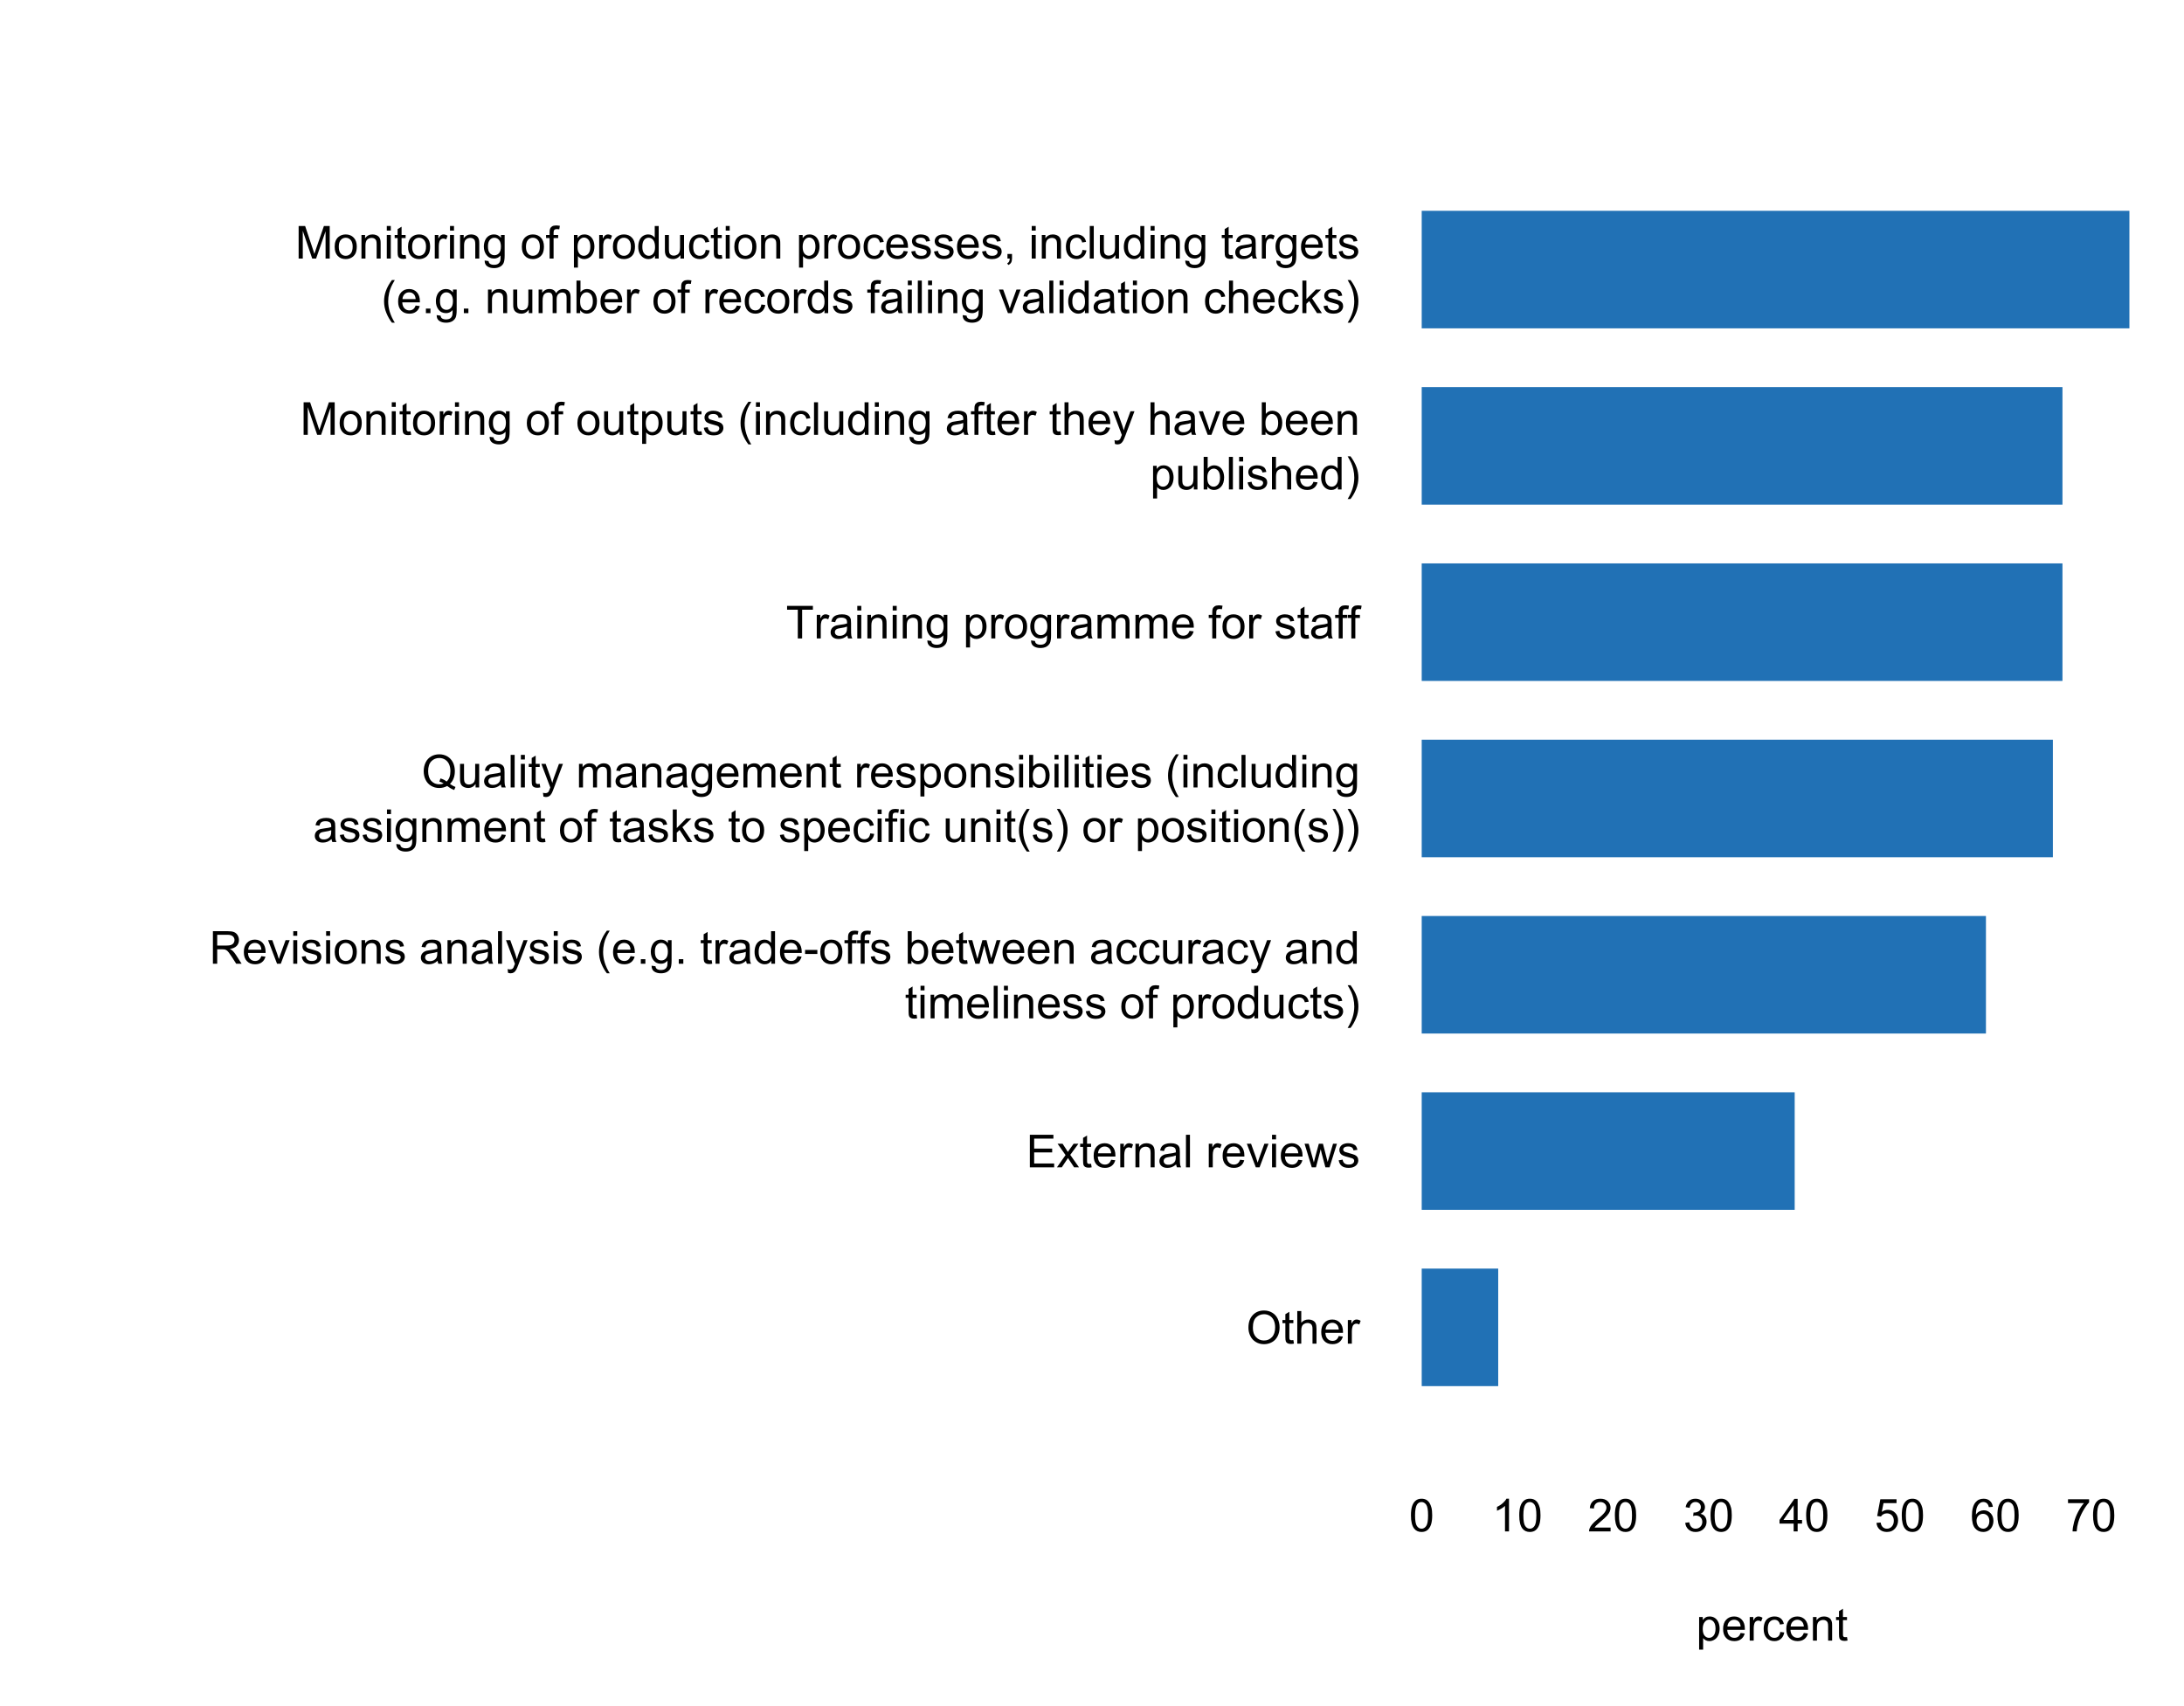 <?xml version="1.0" encoding="UTF-8"?>
<svg xmlns="http://www.w3.org/2000/svg" xmlns:xlink="http://www.w3.org/1999/xlink" width="576pt" height="450pt" viewBox="0 0 576 450" version="1.1">
<defs>
<g>
<symbol overflow="visible" id="glyph0-0">
<path style="stroke:none;" d="M 1.5 0 L 1.5 -7.5 L 7.5 -7.5 L 7.5 0 Z M 1.688 -0.188 L 7.312 -0.188 L 7.312 -7.312 L 1.688 -7.312 Z M 1.688 -0.188 "/>
</symbol>
<symbol overflow="visible" id="glyph0-1">
<path style="stroke:none;" d="M 0.578 -4.184 C 0.574 -5.605 0.957 -6.719 1.727 -7.531 C 2.488 -8.336 3.477 -8.742 4.695 -8.742 C 5.484 -8.742 6.199 -8.551 6.836 -8.172 C 7.473 -7.793 7.957 -7.266 8.293 -6.586 C 8.625 -5.906 8.793 -5.137 8.797 -4.281 C 8.793 -3.41 8.617 -2.633 8.27 -1.945 C 7.914 -1.258 7.418 -0.734 6.773 -0.383 C 6.125 -0.027 5.43 0.145 4.688 0.148 C 3.879 0.145 3.156 -0.047 2.52 -0.438 C 1.879 -0.824 1.395 -1.359 1.07 -2.039 C 0.738 -2.715 0.574 -3.43 0.578 -4.184 Z M 1.75 -4.164 C 1.746 -3.129 2.023 -2.312 2.586 -1.719 C 3.141 -1.121 3.84 -0.824 4.68 -0.828 C 5.535 -0.824 6.238 -1.125 6.793 -1.73 C 7.344 -2.328 7.621 -3.184 7.625 -4.289 C 7.621 -4.984 7.504 -5.594 7.27 -6.117 C 7.031 -6.641 6.684 -7.043 6.23 -7.332 C 5.77 -7.617 5.262 -7.762 4.699 -7.766 C 3.895 -7.762 3.199 -7.484 2.621 -6.934 C 2.035 -6.379 1.746 -5.457 1.75 -4.164 Z M 1.75 -4.164 "/>
</symbol>
<symbol overflow="visible" id="glyph0-2">
<path style="stroke:none;" d="M 3.094 -0.945 L 3.246 -0.012 C 2.949 0.051 2.684 0.082 2.449 0.082 C 2.066 0.082 1.77 0.023 1.559 -0.098 C 1.348 -0.219 1.199 -0.379 1.113 -0.578 C 1.027 -0.773 0.984 -1.188 0.984 -1.82 L 0.984 -5.402 L 0.211 -5.402 L 0.211 -6.223 L 0.984 -6.223 L 0.984 -7.766 L 2.031 -8.398 L 2.031 -6.223 L 3.094 -6.223 L 3.094 -5.402 L 2.031 -5.402 L 2.031 -1.766 C 2.027 -1.461 2.047 -1.27 2.086 -1.184 C 2.125 -1.098 2.184 -1.027 2.27 -0.977 C 2.352 -0.926 2.473 -0.902 2.633 -0.902 C 2.742 -0.902 2.898 -0.914 3.094 -0.945 Z M 3.094 -0.945 "/>
</symbol>
<symbol overflow="visible" id="glyph0-3">
<path style="stroke:none;" d="M 0.789 0 L 0.789 -8.59 L 1.844 -8.59 L 1.844 -5.508 C 2.336 -6.078 2.957 -6.363 3.711 -6.363 C 4.164 -6.363 4.566 -6.27 4.91 -6.09 C 5.25 -5.906 5.492 -5.656 5.641 -5.34 C 5.785 -5.016 5.859 -4.551 5.859 -3.945 L 5.859 0 L 4.805 0 L 4.805 -3.945 C 4.805 -4.469 4.688 -4.852 4.461 -5.094 C 4.227 -5.328 3.906 -5.449 3.492 -5.453 C 3.18 -5.449 2.883 -5.367 2.609 -5.211 C 2.328 -5.047 2.133 -4.828 2.02 -4.551 C 1.898 -4.273 1.84 -3.891 1.844 -3.406 L 1.844 0 Z M 0.789 0 "/>
</symbol>
<symbol overflow="visible" id="glyph0-4">
<path style="stroke:none;" d="M 5.051 -2.004 L 6.141 -1.867 C 5.969 -1.23 5.648 -0.738 5.184 -0.387 C 4.719 -0.035 4.125 0.141 3.406 0.141 C 2.492 0.141 1.77 -0.137 1.238 -0.699 C 0.699 -1.254 0.434 -2.043 0.438 -3.059 C 0.434 -4.105 0.703 -4.918 1.246 -5.496 C 1.781 -6.074 2.48 -6.363 3.344 -6.363 C 4.176 -6.363 4.855 -6.078 5.383 -5.512 C 5.91 -4.945 6.176 -4.148 6.176 -3.125 C 6.176 -3.059 6.172 -2.965 6.172 -2.844 L 1.531 -2.844 C 1.562 -2.156 1.758 -1.633 2.109 -1.27 C 2.457 -0.906 2.891 -0.727 3.41 -0.727 C 3.797 -0.727 4.125 -0.828 4.402 -1.031 C 4.672 -1.234 4.891 -1.559 5.051 -2.004 Z M 1.586 -3.711 L 5.062 -3.711 C 5.016 -4.227 4.883 -4.621 4.664 -4.887 C 4.328 -5.293 3.891 -5.496 3.359 -5.496 C 2.871 -5.496 2.465 -5.332 2.137 -5.008 C 1.805 -4.684 1.621 -4.25 1.586 -3.711 Z M 1.586 -3.711 "/>
</symbol>
<symbol overflow="visible" id="glyph0-5">
<path style="stroke:none;" d="M 0.781 0 L 0.781 -6.223 L 1.727 -6.223 L 1.727 -5.281 C 1.969 -5.719 2.191 -6.012 2.398 -6.152 C 2.602 -6.293 2.828 -6.363 3.078 -6.363 C 3.43 -6.363 3.793 -6.25 4.16 -6.023 L 3.797 -5.047 C 3.539 -5.195 3.281 -5.273 3.023 -5.273 C 2.793 -5.273 2.586 -5.203 2.402 -5.066 C 2.215 -4.926 2.082 -4.734 2.008 -4.488 C 1.891 -4.113 1.832 -3.703 1.836 -3.258 L 1.836 0 Z M 0.781 0 "/>
</symbol>
<symbol overflow="visible" id="glyph0-6">
<path style="stroke:none;" d="M 0.949 0 L 0.949 -8.59 L 7.16 -8.59 L 7.16 -7.578 L 2.086 -7.578 L 2.086 -4.945 L 6.836 -4.945 L 6.836 -3.938 L 2.086 -3.938 L 2.086 -1.016 L 7.359 -1.016 L 7.359 0 Z M 0.949 0 "/>
</symbol>
<symbol overflow="visible" id="glyph0-7">
<path style="stroke:none;" d="M 0.086 0 L 2.359 -3.234 L 0.258 -6.223 L 1.578 -6.223 L 2.531 -4.766 C 2.711 -4.484 2.855 -4.254 2.965 -4.066 C 3.137 -4.324 3.293 -4.551 3.438 -4.75 L 4.488 -6.223 L 5.75 -6.223 L 3.598 -3.293 L 5.914 0 L 4.617 0 L 3.34 -1.934 L 3 -2.453 L 1.367 0 Z M 0.086 0 "/>
</symbol>
<symbol overflow="visible" id="glyph0-8">
<path style="stroke:none;" d="M 0.789 0 L 0.789 -6.223 L 1.742 -6.223 L 1.742 -5.336 C 2.195 -6.02 2.855 -6.363 3.719 -6.363 C 4.09 -6.363 4.434 -6.293 4.754 -6.16 C 5.066 -6.023 5.305 -5.848 5.461 -5.633 C 5.617 -5.41 5.727 -5.152 5.789 -4.852 C 5.828 -4.656 5.848 -4.312 5.848 -3.828 L 5.848 0 L 4.793 0 L 4.793 -3.785 C 4.793 -4.215 4.75 -4.535 4.668 -4.75 C 4.586 -4.961 4.441 -5.129 4.234 -5.258 C 4.023 -5.383 3.777 -5.449 3.5 -5.449 C 3.047 -5.449 2.66 -5.305 2.332 -5.02 C 2.004 -4.734 1.84 -4.195 1.844 -3.398 L 1.844 0 Z M 0.789 0 "/>
</symbol>
<symbol overflow="visible" id="glyph0-9">
<path style="stroke:none;" d="M 4.852 -0.766 C 4.461 -0.434 4.082 -0.199 3.723 -0.062 C 3.355 0.074 2.969 0.141 2.562 0.141 C 1.875 0.141 1.352 -0.023 0.984 -0.359 C 0.617 -0.688 0.434 -1.117 0.434 -1.641 C 0.434 -1.945 0.5 -2.223 0.641 -2.473 C 0.777 -2.723 0.961 -2.926 1.188 -3.082 C 1.41 -3.234 1.664 -3.348 1.945 -3.43 C 2.152 -3.477 2.465 -3.531 2.883 -3.586 C 3.734 -3.688 4.359 -3.809 4.766 -3.949 C 4.766 -4.09 4.77 -4.18 4.77 -4.227 C 4.77 -4.648 4.668 -4.953 4.469 -5.133 C 4.199 -5.371 3.801 -5.488 3.27 -5.492 C 2.77 -5.488 2.402 -5.402 2.168 -5.23 C 1.934 -5.055 1.758 -4.746 1.648 -4.305 L 0.617 -4.445 C 0.707 -4.887 0.863 -5.242 1.078 -5.516 C 1.289 -5.781 1.598 -5.992 2.008 -6.141 C 2.41 -6.289 2.883 -6.363 3.422 -6.363 C 3.953 -6.363 4.383 -6.301 4.715 -6.176 C 5.047 -6.051 5.293 -5.891 5.449 -5.703 C 5.605 -5.512 5.715 -5.273 5.777 -4.984 C 5.809 -4.805 5.824 -4.48 5.828 -4.016 L 5.828 -2.609 C 5.824 -1.625 5.848 -1.004 5.895 -0.746 C 5.941 -0.484 6.031 -0.238 6.164 0 L 5.062 0 C 4.953 -0.219 4.883 -0.473 4.852 -0.766 Z M 4.766 -3.125 C 4.375 -2.965 3.801 -2.832 3.039 -2.727 C 2.605 -2.66 2.301 -2.59 2.121 -2.516 C 1.941 -2.434 1.801 -2.32 1.703 -2.172 C 1.605 -2.02 1.559 -1.852 1.559 -1.672 C 1.559 -1.387 1.664 -1.152 1.875 -0.969 C 2.086 -0.777 2.398 -0.684 2.812 -0.688 C 3.219 -0.684 3.578 -0.773 3.895 -0.953 C 4.211 -1.129 4.445 -1.371 4.594 -1.68 C 4.707 -1.918 4.762 -2.27 4.766 -2.734 Z M 4.766 -3.125 "/>
</symbol>
<symbol overflow="visible" id="glyph0-10">
<path style="stroke:none;" d="M 0.766 0 L 0.766 -8.59 L 1.82 -8.59 L 1.82 0 Z M 0.766 0 "/>
</symbol>
<symbol overflow="visible" id="glyph0-11">
<path style="stroke:none;" d=""/>
</symbol>
<symbol overflow="visible" id="glyph0-12">
<path style="stroke:none;" d="M 2.52 0 L 0.152 -6.223 L 1.266 -6.223 L 2.602 -2.496 C 2.746 -2.09 2.879 -1.672 3 -1.242 C 3.094 -1.57 3.223 -1.965 3.391 -2.426 L 4.773 -6.223 L 5.859 -6.223 L 3.504 0 Z M 2.52 0 "/>
</symbol>
<symbol overflow="visible" id="glyph0-13">
<path style="stroke:none;" d="M 0.797 -7.375 L 0.797 -8.59 L 1.852 -8.59 L 1.852 -7.375 Z M 0.797 0 L 0.797 -6.223 L 1.852 -6.223 L 1.852 0 Z M 0.797 0 "/>
</symbol>
<symbol overflow="visible" id="glyph0-14">
<path style="stroke:none;" d="M 1.938 0 L 0.035 -6.223 L 1.125 -6.223 L 2.117 -2.633 L 2.484 -1.297 C 2.5 -1.359 2.605 -1.789 2.805 -2.578 L 3.797 -6.223 L 4.883 -6.223 L 5.812 -2.613 L 6.125 -1.422 L 6.48 -2.625 L 7.547 -6.223 L 8.57 -6.223 L 6.625 0 L 5.531 0 L 4.539 -3.727 L 4.301 -4.789 L 3.039 0 Z M 1.938 0 "/>
</symbol>
<symbol overflow="visible" id="glyph0-15">
<path style="stroke:none;" d="M 0.367 -1.859 L 1.414 -2.023 C 1.469 -1.602 1.633 -1.281 1.902 -1.059 C 2.168 -0.836 2.543 -0.727 3.023 -0.727 C 3.508 -0.727 3.867 -0.824 4.102 -1.023 C 4.336 -1.219 4.453 -1.449 4.453 -1.719 C 4.453 -1.953 4.348 -2.141 4.141 -2.281 C 3.996 -2.371 3.637 -2.492 3.062 -2.637 C 2.289 -2.832 1.754 -3 1.457 -3.145 C 1.156 -3.285 0.93 -3.48 0.777 -3.734 C 0.621 -3.984 0.543 -4.266 0.547 -4.57 C 0.543 -4.844 0.605 -5.098 0.734 -5.34 C 0.859 -5.574 1.035 -5.773 1.254 -5.93 C 1.418 -6.047 1.641 -6.148 1.926 -6.234 C 2.207 -6.32 2.512 -6.363 2.836 -6.363 C 3.324 -6.363 3.75 -6.293 4.121 -6.152 C 4.488 -6.012 4.762 -5.82 4.938 -5.578 C 5.113 -5.336 5.234 -5.016 5.305 -4.617 L 4.273 -4.477 C 4.223 -4.797 4.086 -5.047 3.863 -5.227 C 3.637 -5.406 3.32 -5.496 2.914 -5.496 C 2.426 -5.496 2.082 -5.414 1.875 -5.254 C 1.664 -5.094 1.559 -4.906 1.562 -4.695 C 1.559 -4.555 1.602 -4.434 1.695 -4.324 C 1.773 -4.211 1.91 -4.117 2.098 -4.043 C 2.203 -4.004 2.512 -3.914 3.031 -3.773 C 3.773 -3.574 4.293 -3.41 4.59 -3.285 C 4.879 -3.156 5.113 -2.973 5.285 -2.73 C 5.453 -2.488 5.535 -2.188 5.539 -1.828 C 5.535 -1.477 5.434 -1.145 5.23 -0.832 C 5.023 -0.52 4.727 -0.277 4.34 -0.113 C 3.953 0.059 3.516 0.141 3.031 0.141 C 2.219 0.141 1.602 -0.027 1.18 -0.363 C 0.754 -0.699 0.484 -1.195 0.367 -1.859 Z M 0.367 -1.859 "/>
</symbol>
<symbol overflow="visible" id="glyph0-16">
<path style="stroke:none;" d="M 0.945 0 L 0.945 -8.59 L 4.75 -8.59 C 5.512 -8.59 6.094 -8.512 6.496 -8.355 C 6.891 -8.199 7.211 -7.926 7.453 -7.539 C 7.691 -7.145 7.809 -6.715 7.812 -6.246 C 7.809 -5.637 7.613 -5.121 7.219 -4.703 C 6.82 -4.285 6.211 -4.02 5.391 -3.906 C 5.691 -3.762 5.918 -3.621 6.078 -3.48 C 6.406 -3.176 6.723 -2.793 7.02 -2.336 L 8.516 0 L 7.086 0 L 5.945 -1.789 C 5.613 -2.301 5.34 -2.695 5.125 -2.973 C 4.91 -3.242 4.719 -3.434 4.551 -3.547 C 4.379 -3.652 4.207 -3.73 4.031 -3.773 C 3.898 -3.797 3.688 -3.809 3.398 -3.812 L 2.078 -3.812 L 2.078 0 Z M 2.078 -4.797 L 4.523 -4.797 C 5.043 -4.793 5.449 -4.848 5.742 -4.957 C 6.031 -5.066 6.254 -5.238 6.41 -5.473 C 6.562 -5.707 6.637 -5.965 6.641 -6.246 C 6.637 -6.652 6.488 -6.984 6.195 -7.246 C 5.898 -7.508 5.434 -7.641 4.797 -7.641 L 2.078 -7.641 Z M 2.078 -4.797 "/>
</symbol>
<symbol overflow="visible" id="glyph0-17">
<path style="stroke:none;" d="M 0.398 -3.109 C 0.398 -4.262 0.719 -5.117 1.359 -5.672 C 1.895 -6.133 2.547 -6.363 3.316 -6.363 C 4.172 -6.363 4.871 -6.082 5.414 -5.52 C 5.953 -4.957 6.223 -4.184 6.227 -3.199 C 6.223 -2.398 6.102 -1.766 5.867 -1.309 C 5.625 -0.848 5.277 -0.492 4.82 -0.238 C 4.359 0.016 3.859 0.141 3.316 0.141 C 2.441 0.141 1.734 -0.137 1.203 -0.695 C 0.664 -1.254 0.398 -2.059 0.398 -3.109 Z M 1.484 -3.109 C 1.48 -2.309 1.656 -1.711 2.004 -1.32 C 2.348 -0.922 2.785 -0.727 3.316 -0.727 C 3.84 -0.727 4.273 -0.926 4.621 -1.324 C 4.969 -1.723 5.145 -2.328 5.145 -3.148 C 5.145 -3.914 4.969 -4.496 4.617 -4.895 C 4.266 -5.289 3.832 -5.488 3.316 -5.492 C 2.785 -5.488 2.348 -5.293 2.004 -4.898 C 1.656 -4.5 1.48 -3.902 1.484 -3.109 Z M 1.484 -3.109 "/>
</symbol>
<symbol overflow="visible" id="glyph0-18">
<path style="stroke:none;" d="M 0.742 2.398 L 0.625 1.406 C 0.855 1.469 1.059 1.5 1.23 1.5 C 1.465 1.5 1.652 1.461 1.793 1.383 C 1.934 1.305 2.047 1.195 2.141 1.055 C 2.203 0.949 2.312 0.688 2.461 0.27 C 2.48 0.207 2.512 0.121 2.555 0.012 L 0.195 -6.223 L 1.328 -6.223 L 2.625 -2.617 C 2.789 -2.16 2.938 -1.68 3.078 -1.18 C 3.195 -1.66 3.34 -2.133 3.508 -2.594 L 4.84 -6.223 L 5.895 -6.223 L 3.527 0.105 C 3.273 0.789 3.074 1.258 2.938 1.516 C 2.746 1.863 2.531 2.117 2.293 2.281 C 2.047 2.438 1.758 2.52 1.422 2.523 C 1.215 2.52 0.988 2.477 0.742 2.398 Z M 0.742 2.398 "/>
</symbol>
<symbol overflow="visible" id="glyph0-19">
<path style="stroke:none;" d="M 2.805 2.523 C 2.223 1.785 1.73 0.93 1.328 -0.055 C 0.926 -1.035 0.727 -2.055 0.727 -3.109 C 0.727 -4.039 0.875 -4.93 1.18 -5.781 C 1.523 -6.77 2.066 -7.754 2.805 -8.734 L 3.562 -8.734 C 3.086 -7.918 2.773 -7.34 2.625 -6.996 C 2.383 -6.457 2.195 -5.895 2.062 -5.309 C 1.895 -4.574 1.809 -3.84 1.812 -3.105 C 1.809 -1.227 2.395 0.648 3.562 2.523 Z M 2.805 2.523 "/>
</symbol>
<symbol overflow="visible" id="glyph0-20">
<path style="stroke:none;" d="M 1.09 0 L 1.09 -1.203 L 2.289 -1.203 L 2.289 0 Z M 1.09 0 "/>
</symbol>
<symbol overflow="visible" id="glyph0-21">
<path style="stroke:none;" d="M 0.598 0.516 L 1.625 0.668 C 1.664 0.98 1.785 1.211 1.98 1.359 C 2.242 1.555 2.598 1.652 3.055 1.652 C 3.539 1.652 3.918 1.555 4.184 1.359 C 4.449 1.164 4.629 0.891 4.723 0.539 C 4.777 0.324 4.801 -0.125 4.797 -0.812 C 4.336 -0.27 3.762 0 3.078 0 C 2.219 0 1.559 -0.309 1.09 -0.926 C 0.621 -1.543 0.387 -2.281 0.387 -3.148 C 0.387 -3.738 0.492 -4.285 0.707 -4.789 C 0.922 -5.289 1.234 -5.68 1.645 -5.953 C 2.051 -6.227 2.531 -6.363 3.082 -6.363 C 3.816 -6.363 4.422 -6.066 4.898 -5.473 L 4.898 -6.223 L 5.871 -6.223 L 5.871 -0.844 C 5.871 0.125 5.77 0.809 5.574 1.215 C 5.375 1.613 5.062 1.934 4.637 2.172 C 4.207 2.402 3.684 2.52 3.059 2.523 C 2.316 2.52 1.715 2.352 1.258 2.023 C 0.801 1.688 0.582 1.188 0.598 0.516 Z M 1.469 -3.223 C 1.465 -2.406 1.629 -1.809 1.957 -1.438 C 2.281 -1.059 2.688 -0.871 3.176 -0.875 C 3.66 -0.871 4.066 -1.059 4.395 -1.434 C 4.723 -1.805 4.887 -2.391 4.887 -3.188 C 4.887 -3.945 4.715 -4.52 4.379 -4.91 C 4.039 -5.297 3.633 -5.488 3.156 -5.492 C 2.684 -5.488 2.285 -5.297 1.961 -4.918 C 1.629 -4.535 1.465 -3.973 1.469 -3.223 Z M 1.469 -3.223 "/>
</symbol>
<symbol overflow="visible" id="glyph0-22">
<path style="stroke:none;" d="M 4.828 0 L 4.828 -0.785 C 4.43 -0.168 3.848 0.141 3.086 0.141 C 2.59 0.141 2.133 0.004 1.719 -0.27 C 1.297 -0.543 0.977 -0.922 0.75 -1.414 C 0.523 -1.898 0.41 -2.465 0.41 -3.105 C 0.41 -3.727 0.512 -4.289 0.719 -4.797 C 0.926 -5.301 1.238 -5.688 1.652 -5.957 C 2.066 -6.227 2.527 -6.363 3.039 -6.363 C 3.41 -6.363 3.746 -6.281 4.043 -6.125 C 4.336 -5.965 4.574 -5.762 4.758 -5.508 L 4.758 -8.59 L 5.805 -8.59 L 5.805 0 Z M 1.492 -3.105 C 1.488 -2.309 1.656 -1.711 1.996 -1.316 C 2.328 -0.922 2.727 -0.727 3.188 -0.727 C 3.648 -0.727 4.039 -0.914 4.359 -1.293 C 4.68 -1.668 4.84 -2.242 4.844 -3.016 C 4.84 -3.867 4.676 -4.492 4.352 -4.895 C 4.02 -5.289 3.617 -5.488 3.141 -5.492 C 2.672 -5.488 2.277 -5.297 1.965 -4.918 C 1.645 -4.531 1.488 -3.93 1.492 -3.105 Z M 1.492 -3.105 "/>
</symbol>
<symbol overflow="visible" id="glyph0-23">
<path style="stroke:none;" d="M 0.383 -2.578 L 0.383 -3.641 L 3.621 -3.641 L 3.621 -2.578 Z M 0.383 -2.578 "/>
</symbol>
<symbol overflow="visible" id="glyph0-24">
<path style="stroke:none;" d="M 1.043 0 L 1.043 -5.402 L 0.109 -5.402 L 0.109 -6.223 L 1.043 -6.223 L 1.043 -6.883 C 1.043 -7.301 1.078 -7.613 1.156 -7.816 C 1.25 -8.09 1.43 -8.309 1.688 -8.48 C 1.945 -8.645 2.305 -8.73 2.766 -8.734 C 3.062 -8.73 3.391 -8.695 3.75 -8.633 L 3.594 -7.711 C 3.371 -7.75 3.164 -7.77 2.969 -7.77 C 2.648 -7.77 2.422 -7.699 2.293 -7.562 C 2.156 -7.426 2.09 -7.172 2.094 -6.797 L 2.094 -6.223 L 3.305 -6.223 L 3.305 -5.402 L 2.094 -5.402 L 2.094 0 Z M 1.043 0 "/>
</symbol>
<symbol overflow="visible" id="glyph0-25">
<path style="stroke:none;" d="M 1.766 0 L 0.785 0 L 0.785 -8.59 L 1.84 -8.59 L 1.84 -5.523 C 2.285 -6.082 2.852 -6.363 3.547 -6.363 C 3.922 -6.363 4.285 -6.285 4.629 -6.129 C 4.973 -5.973 5.254 -5.754 5.473 -5.48 C 5.691 -5.199 5.863 -4.863 5.992 -4.469 C 6.113 -4.074 6.176 -3.652 6.18 -3.203 C 6.176 -2.137 5.914 -1.312 5.391 -0.73 C 4.863 -0.148 4.23 0.141 3.492 0.141 C 2.758 0.141 2.18 -0.164 1.766 -0.781 Z M 1.75 -3.156 C 1.746 -2.41 1.848 -1.871 2.055 -1.539 C 2.387 -0.996 2.836 -0.727 3.406 -0.727 C 3.859 -0.727 4.258 -0.926 4.598 -1.328 C 4.93 -1.727 5.098 -2.324 5.102 -3.117 C 5.098 -3.93 4.938 -4.527 4.617 -4.914 C 4.297 -5.301 3.906 -5.496 3.453 -5.496 C 2.984 -5.496 2.586 -5.293 2.254 -4.895 C 1.914 -4.492 1.746 -3.914 1.75 -3.156 Z M 1.75 -3.156 "/>
</symbol>
<symbol overflow="visible" id="glyph0-26">
<path style="stroke:none;" d="M 4.852 -2.281 L 5.891 -2.145 C 5.773 -1.426 5.484 -0.863 5.02 -0.465 C 4.551 -0.059 3.977 0.141 3.297 0.141 C 2.445 0.141 1.762 -0.137 1.246 -0.695 C 0.727 -1.25 0.469 -2.047 0.469 -3.086 C 0.469 -3.754 0.578 -4.344 0.801 -4.852 C 1.023 -5.355 1.363 -5.73 1.816 -5.984 C 2.27 -6.234 2.766 -6.363 3.305 -6.363 C 3.98 -6.363 4.531 -6.191 4.965 -5.848 C 5.391 -5.504 5.668 -5.02 5.789 -4.395 L 4.766 -4.234 C 4.664 -4.652 4.492 -4.969 4.246 -5.18 C 3.996 -5.391 3.695 -5.496 3.344 -5.496 C 2.809 -5.496 2.379 -5.305 2.051 -4.922 C 1.719 -4.539 1.551 -3.938 1.555 -3.117 C 1.551 -2.281 1.711 -1.672 2.035 -1.293 C 2.352 -0.914 2.77 -0.727 3.289 -0.727 C 3.695 -0.727 4.043 -0.852 4.324 -1.105 C 4.602 -1.359 4.777 -1.75 4.852 -2.281 Z M 4.852 -2.281 "/>
</symbol>
<symbol overflow="visible" id="glyph0-27">
<path style="stroke:none;" d="M 4.867 0 L 4.867 -0.914 C 4.379 -0.211 3.723 0.141 2.895 0.141 C 2.527 0.141 2.184 0.07 1.867 -0.07 C 1.547 -0.211 1.309 -0.387 1.156 -0.602 C 1 -0.812 0.895 -1.074 0.832 -1.383 C 0.785 -1.59 0.762 -1.918 0.766 -2.367 L 0.766 -6.223 L 1.82 -6.223 L 1.82 -2.773 C 1.816 -2.219 1.84 -1.848 1.887 -1.656 C 1.949 -1.379 2.09 -1.16 2.309 -1.004 C 2.523 -0.84 2.789 -0.762 3.105 -0.766 C 3.418 -0.762 3.715 -0.844 3.996 -1.008 C 4.273 -1.172 4.469 -1.391 4.586 -1.672 C 4.699 -1.949 4.758 -2.355 4.758 -2.891 L 4.758 -6.223 L 5.812 -6.223 L 5.812 0 Z M 4.867 0 "/>
</symbol>
<symbol overflow="visible" id="glyph0-28">
<path style="stroke:none;" d="M 0.789 0 L 0.789 -6.223 L 1.734 -6.223 L 1.734 -5.352 C 1.93 -5.648 2.188 -5.895 2.512 -6.082 C 2.836 -6.27 3.207 -6.363 3.621 -6.363 C 4.082 -6.363 4.457 -6.266 4.754 -6.074 C 5.043 -5.883 5.254 -5.617 5.379 -5.273 C 5.871 -6 6.512 -6.363 7.301 -6.363 C 7.918 -6.363 8.391 -6.191 8.723 -5.848 C 9.055 -5.504 9.223 -4.977 9.223 -4.273 L 9.223 0 L 8.172 0 L 8.172 -3.922 C 8.168 -4.34 8.133 -4.645 8.07 -4.832 C 8 -5.016 7.879 -5.164 7.699 -5.277 C 7.52 -5.391 7.309 -5.449 7.066 -5.449 C 6.629 -5.449 6.266 -5.301 5.977 -5.012 C 5.688 -4.719 5.543 -4.254 5.543 -3.617 L 5.543 0 L 4.488 0 L 4.488 -4.043 C 4.488 -4.512 4.402 -4.863 4.23 -5.098 C 4.059 -5.332 3.777 -5.449 3.387 -5.449 C 3.09 -5.449 2.812 -5.371 2.562 -5.215 C 2.309 -5.059 2.129 -4.828 2.016 -4.527 C 1.898 -4.227 1.84 -3.793 1.844 -3.227 L 1.844 0 Z M 0.789 0 "/>
</symbol>
<symbol overflow="visible" id="glyph0-29">
<path style="stroke:none;" d="M 0.789 2.383 L 0.789 -6.223 L 1.75 -6.223 L 1.75 -5.414 C 1.977 -5.73 2.234 -5.965 2.52 -6.125 C 2.801 -6.281 3.145 -6.363 3.555 -6.363 C 4.082 -6.363 4.551 -6.227 4.961 -5.953 C 5.363 -5.68 5.672 -5.293 5.883 -4.793 C 6.09 -4.293 6.191 -3.746 6.195 -3.156 C 6.191 -2.52 6.078 -1.945 5.852 -1.438 C 5.621 -0.922 5.289 -0.531 4.855 -0.266 C 4.418 0.008 3.961 0.141 3.48 0.141 C 3.129 0.141 2.812 0.066 2.535 -0.082 C 2.254 -0.23 2.023 -0.418 1.844 -0.645 L 1.844 2.383 Z M 1.746 -3.078 C 1.746 -2.273 1.906 -1.684 2.23 -1.301 C 2.555 -0.918 2.949 -0.727 3.41 -0.727 C 3.879 -0.727 4.277 -0.922 4.613 -1.32 C 4.945 -1.711 5.113 -2.328 5.117 -3.164 C 5.113 -3.953 4.949 -4.547 4.625 -4.945 C 4.297 -5.34 3.91 -5.535 3.457 -5.539 C 3.004 -5.535 2.605 -5.324 2.262 -4.906 C 1.918 -4.484 1.746 -3.875 1.746 -3.078 Z M 1.746 -3.078 "/>
</symbol>
<symbol overflow="visible" id="glyph0-30">
<path style="stroke:none;" d="M 1.484 2.523 L 0.727 2.523 C 1.891 0.648 2.473 -1.227 2.477 -3.105 C 2.473 -3.84 2.391 -4.566 2.227 -5.289 C 2.094 -5.875 1.906 -6.438 1.672 -6.977 C 1.516 -7.328 1.203 -7.914 0.727 -8.734 L 1.484 -8.734 C 2.215 -7.754 2.758 -6.77 3.109 -5.781 C 3.41 -4.93 3.562 -4.039 3.562 -3.109 C 3.562 -2.055 3.359 -1.035 2.957 -0.055 C 2.551 0.93 2.059 1.785 1.484 2.523 Z M 1.484 2.523 "/>
</symbol>
<symbol overflow="visible" id="glyph0-31">
<path style="stroke:none;" d="M 7.438 -0.922 C 7.961 -0.555 8.449 -0.289 8.895 -0.125 L 8.562 0.668 C 7.938 0.445 7.324 0.094 6.715 -0.387 C 6.074 -0.031 5.371 0.145 4.605 0.148 C 3.824 0.145 3.117 -0.039 2.488 -0.414 C 1.852 -0.785 1.363 -1.312 1.027 -1.996 C 0.684 -2.672 0.516 -3.438 0.516 -4.297 C 0.516 -5.141 0.688 -5.914 1.031 -6.609 C 1.375 -7.305 1.863 -7.832 2.5 -8.195 C 3.133 -8.559 3.844 -8.742 4.629 -8.742 C 5.422 -8.742 6.137 -8.551 6.773 -8.176 C 7.406 -7.793 7.891 -7.266 8.227 -6.594 C 8.562 -5.914 8.73 -5.152 8.73 -4.301 C 8.73 -3.594 8.621 -2.957 8.406 -2.395 C 8.191 -1.828 7.867 -1.336 7.438 -0.922 Z M 4.934 -2.375 C 5.59 -2.188 6.129 -1.914 6.555 -1.555 C 7.223 -2.16 7.559 -3.078 7.559 -4.301 C 7.559 -4.996 7.438 -5.602 7.203 -6.121 C 6.965 -6.641 6.621 -7.043 6.168 -7.332 C 5.711 -7.617 5.199 -7.762 4.633 -7.766 C 3.785 -7.762 3.082 -7.473 2.523 -6.895 C 1.965 -6.312 1.688 -5.445 1.688 -4.297 C 1.688 -3.172 1.961 -2.316 2.516 -1.723 C 3.062 -1.125 3.77 -0.824 4.633 -0.828 C 5.035 -0.824 5.418 -0.902 5.781 -1.055 C 5.426 -1.281 5.051 -1.445 4.656 -1.547 Z M 4.934 -2.375 "/>
</symbol>
<symbol overflow="visible" id="glyph0-32">
<path style="stroke:none;" d="M 0.797 0 L 0.797 -8.59 L 1.852 -8.59 L 1.852 -3.691 L 4.348 -6.223 L 5.711 -6.223 L 3.336 -3.914 L 5.953 0 L 4.652 0 L 2.594 -3.18 L 1.852 -2.469 L 1.852 0 Z M 0.797 0 "/>
</symbol>
<symbol overflow="visible" id="glyph0-33">
<path style="stroke:none;" d="M 3.109 0 L 3.109 -7.578 L 0.281 -7.578 L 0.281 -8.59 L 7.09 -8.59 L 7.09 -7.578 L 4.25 -7.578 L 4.25 0 Z M 3.109 0 "/>
</symbol>
<symbol overflow="visible" id="glyph0-34">
<path style="stroke:none;" d="M 0.891 0 L 0.891 -8.59 L 2.602 -8.59 L 4.633 -2.508 C 4.816 -1.938 4.953 -1.512 5.047 -1.234 C 5.141 -1.543 5.293 -2.004 5.5 -2.613 L 7.559 -8.59 L 9.086 -8.59 L 9.086 0 L 7.992 0 L 7.992 -7.188 L 5.496 0 L 4.469 0 L 1.984 -7.312 L 1.984 0 Z M 0.891 0 "/>
</symbol>
<symbol overflow="visible" id="glyph0-35">
<path style="stroke:none;" d="M 1.066 0 L 1.066 -1.203 L 2.266 -1.203 L 2.266 0 C 2.262 0.441 2.184 0.797 2.031 1.07 C 1.871 1.34 1.625 1.551 1.289 1.699 L 0.996 1.25 C 1.215 1.148 1.379 1.004 1.488 0.816 C 1.594 0.621 1.652 0.352 1.664 0 Z M 1.066 0 "/>
</symbol>
<symbol overflow="visible" id="glyph0-36">
<path style="stroke:none;" d="M 0.5 -4.234 C 0.496 -5.246 0.602 -6.062 0.812 -6.688 C 1.02 -7.305 1.328 -7.785 1.742 -8.121 C 2.148 -8.457 2.668 -8.625 3.297 -8.625 C 3.758 -8.625 4.164 -8.531 4.512 -8.348 C 4.855 -8.16 5.141 -7.891 5.371 -7.543 C 5.594 -7.191 5.773 -6.766 5.906 -6.266 C 6.035 -5.762 6.098 -5.086 6.102 -4.234 C 6.098 -3.227 5.996 -2.414 5.789 -1.797 C 5.578 -1.176 5.266 -0.695 4.859 -0.359 C 4.445 -0.02 3.926 0.145 3.297 0.148 C 2.465 0.145 1.816 -0.148 1.348 -0.742 C 0.781 -1.457 0.496 -2.621 0.5 -4.234 Z M 1.582 -4.234 C 1.582 -2.824 1.746 -1.887 2.074 -1.418 C 2.402 -0.949 2.809 -0.715 3.297 -0.719 C 3.777 -0.715 4.184 -0.949 4.52 -1.422 C 4.848 -1.887 5.016 -2.824 5.016 -4.234 C 5.016 -5.648 4.848 -6.59 4.52 -7.055 C 4.184 -7.516 3.773 -7.746 3.289 -7.75 C 2.801 -7.746 2.414 -7.543 2.125 -7.137 C 1.762 -6.613 1.582 -5.645 1.582 -4.234 Z M 1.582 -4.234 "/>
</symbol>
<symbol overflow="visible" id="glyph0-37">
<path style="stroke:none;" d="M 4.469 0 L 3.414 0 L 3.414 -6.719 C 3.16 -6.477 2.828 -6.234 2.414 -5.996 C 2 -5.75 1.629 -5.57 1.305 -5.449 L 1.305 -6.469 C 1.895 -6.742 2.41 -7.078 2.852 -7.477 C 3.293 -7.871 3.605 -8.254 3.789 -8.625 L 4.469 -8.625 Z M 4.469 0 "/>
</symbol>
<symbol overflow="visible" id="glyph0-38">
<path style="stroke:none;" d="M 6.039 -1.016 L 6.039 0 L 0.363 0 C 0.355 -0.254 0.395 -0.496 0.484 -0.734 C 0.629 -1.117 0.859 -1.5 1.18 -1.875 C 1.492 -2.25 1.953 -2.684 2.562 -3.176 C 3.492 -3.941 4.125 -4.547 4.453 -4.992 C 4.781 -5.438 4.945 -5.859 4.945 -6.266 C 4.945 -6.68 4.793 -7.031 4.496 -7.32 C 4.191 -7.602 3.805 -7.746 3.328 -7.75 C 2.82 -7.746 2.414 -7.594 2.109 -7.293 C 1.805 -6.984 1.648 -6.562 1.648 -6.031 L 0.562 -6.141 C 0.633 -6.945 0.91 -7.559 1.398 -7.988 C 1.879 -8.41 2.531 -8.625 3.352 -8.625 C 4.172 -8.625 4.824 -8.395 5.309 -7.938 C 5.789 -7.48 6.027 -6.914 6.031 -6.242 C 6.027 -5.895 5.957 -5.559 5.82 -5.227 C 5.676 -4.891 5.441 -4.539 5.117 -4.176 C 4.789 -3.805 4.25 -3.301 3.492 -2.664 C 2.859 -2.129 2.453 -1.77 2.273 -1.582 C 2.094 -1.395 1.945 -1.203 1.828 -1.016 Z M 6.039 -1.016 "/>
</symbol>
<symbol overflow="visible" id="glyph0-39">
<path style="stroke:none;" d="M 0.504 -2.266 L 1.559 -2.406 C 1.68 -1.809 1.883 -1.379 2.176 -1.113 C 2.465 -0.848 2.82 -0.715 3.242 -0.719 C 3.734 -0.715 4.152 -0.887 4.496 -1.234 C 4.832 -1.574 5.004 -2 5.008 -2.516 C 5.004 -2.996 4.848 -3.395 4.535 -3.711 C 4.219 -4.023 3.816 -4.184 3.328 -4.184 C 3.129 -4.184 2.879 -4.145 2.586 -4.066 L 2.703 -4.992 C 2.766 -4.984 2.824 -4.98 2.871 -4.98 C 3.32 -4.98 3.723 -5.098 4.086 -5.332 C 4.441 -5.566 4.621 -5.926 4.625 -6.414 C 4.621 -6.801 4.492 -7.121 4.23 -7.375 C 3.965 -7.629 3.625 -7.758 3.219 -7.758 C 2.805 -7.758 2.465 -7.629 2.191 -7.371 C 1.918 -7.113 1.742 -6.727 1.664 -6.211 L 0.609 -6.398 C 0.738 -7.105 1.031 -7.652 1.488 -8.043 C 1.941 -8.43 2.508 -8.625 3.195 -8.625 C 3.66 -8.625 4.094 -8.523 4.488 -8.324 C 4.879 -8.121 5.18 -7.848 5.391 -7.5 C 5.602 -7.148 5.707 -6.777 5.707 -6.391 C 5.707 -6.02 5.605 -5.684 5.406 -5.379 C 5.207 -5.074 4.914 -4.832 4.523 -4.652 C 5.031 -4.535 5.426 -4.289 5.707 -3.922 C 5.988 -3.547 6.129 -3.086 6.129 -2.539 C 6.129 -1.785 5.855 -1.148 5.309 -0.629 C 4.762 -0.105 4.07 0.152 3.234 0.152 C 2.477 0.152 1.848 -0.07 1.355 -0.52 C 0.855 -0.969 0.574 -1.551 0.504 -2.266 Z M 0.504 -2.266 "/>
</symbol>
<symbol overflow="visible" id="glyph0-40">
<path style="stroke:none;" d="M 3.879 0 L 3.879 -2.055 L 0.152 -2.055 L 0.152 -3.023 L 4.07 -8.59 L 4.934 -8.59 L 4.934 -3.023 L 6.094 -3.023 L 6.094 -2.055 L 4.934 -2.055 L 4.934 0 Z M 3.879 -3.023 L 3.879 -6.898 L 1.188 -3.023 Z M 3.879 -3.023 "/>
</symbol>
<symbol overflow="visible" id="glyph0-41">
<path style="stroke:none;" d="M 0.5 -2.25 L 1.605 -2.344 C 1.684 -1.805 1.871 -1.398 2.176 -1.125 C 2.473 -0.852 2.836 -0.715 3.258 -0.719 C 3.766 -0.715 4.195 -0.906 4.547 -1.293 C 4.898 -1.672 5.074 -2.18 5.074 -2.82 C 5.074 -3.414 4.902 -3.891 4.566 -4.242 C 4.227 -4.59 3.785 -4.762 3.242 -4.766 C 2.898 -4.762 2.594 -4.684 2.32 -4.531 C 2.047 -4.375 1.832 -4.176 1.676 -3.93 L 0.688 -4.062 L 1.516 -8.473 L 5.789 -8.473 L 5.789 -7.465 L 2.359 -7.465 L 1.898 -5.156 C 2.414 -5.516 2.953 -5.695 3.523 -5.695 C 4.27 -5.695 4.902 -5.434 5.422 -4.914 C 5.934 -4.395 6.191 -3.727 6.195 -2.914 C 6.191 -2.133 5.965 -1.461 5.516 -0.898 C 4.961 -0.199 4.211 0.145 3.258 0.148 C 2.477 0.145 1.836 -0.07 1.344 -0.508 C 0.844 -0.941 0.562 -1.523 0.5 -2.25 Z M 0.5 -2.25 "/>
</symbol>
<symbol overflow="visible" id="glyph0-42">
<path style="stroke:none;" d="M 5.969 -6.484 L 4.922 -6.406 C 4.828 -6.812 4.695 -7.113 4.523 -7.305 C 4.234 -7.605 3.883 -7.758 3.469 -7.758 C 3.133 -7.758 2.836 -7.664 2.586 -7.477 C 2.25 -7.234 1.988 -6.879 1.797 -6.414 C 1.605 -5.949 1.508 -5.289 1.5 -4.43 C 1.754 -4.812 2.062 -5.098 2.434 -5.289 C 2.797 -5.473 3.184 -5.566 3.586 -5.57 C 4.289 -5.566 4.887 -5.309 5.383 -4.793 C 5.875 -4.277 6.121 -3.609 6.125 -2.789 C 6.121 -2.25 6.004 -1.746 5.773 -1.285 C 5.539 -0.82 5.223 -0.469 4.816 -0.223 C 4.41 0.023 3.949 0.145 3.434 0.148 C 2.555 0.145 1.836 -0.176 1.285 -0.82 C 0.727 -1.469 0.449 -2.535 0.453 -4.02 C 0.449 -5.676 0.758 -6.883 1.371 -7.641 C 1.902 -8.297 2.621 -8.625 3.531 -8.625 C 4.207 -8.625 4.762 -8.434 5.195 -8.055 C 5.625 -7.676 5.883 -7.152 5.969 -6.484 Z M 1.664 -2.781 C 1.664 -2.418 1.738 -2.07 1.895 -1.738 C 2.043 -1.406 2.262 -1.152 2.543 -0.98 C 2.82 -0.801 3.109 -0.715 3.414 -0.719 C 3.859 -0.715 4.242 -0.895 4.566 -1.258 C 4.883 -1.613 5.043 -2.102 5.047 -2.727 C 5.043 -3.316 4.887 -3.785 4.57 -4.129 C 4.25 -4.469 3.852 -4.641 3.375 -4.641 C 2.898 -4.641 2.492 -4.469 2.16 -4.129 C 1.828 -3.785 1.664 -3.336 1.664 -2.781 Z M 1.664 -2.781 "/>
</symbol>
<symbol overflow="visible" id="glyph0-43">
<path style="stroke:none;" d="M 0.57 -7.465 L 0.57 -8.477 L 6.129 -8.477 L 6.129 -7.656 C 5.582 -7.074 5.039 -6.301 4.5 -5.336 C 3.961 -4.371 3.547 -3.379 3.258 -2.359 C 3.047 -1.637 2.91 -0.852 2.852 0 L 1.77 0 C 1.781 -0.676 1.914 -1.492 2.168 -2.449 C 2.418 -3.402 2.781 -4.324 3.258 -5.215 C 3.734 -6.105 4.238 -6.855 4.773 -7.465 Z M 0.57 -7.465 "/>
</symbol>
</g>
</defs>
<g id="surface4069">
<rect x="0" y="0" width="576" height="450" style="fill:rgb(100%,100%,100%);fill-opacity:1;stroke:none;"/>
<path style=" stroke:none;fill-rule:nonzero;fill:rgb(12.941%,44.314%,70.98%);fill-opacity:1;" d="M 374.957 365.602 L 395.133 365.602 L 395.133 334.602 L 374.957 334.602 Z M 374.957 365.602 "/>
<path style=" stroke:none;fill-rule:nonzero;fill:rgb(12.941%,44.314%,70.98%);fill-opacity:1;" d="M 374.957 319.102 L 473.324 319.102 L 473.324 288.102 L 374.957 288.102 Z M 374.957 319.102 "/>
<path style=" stroke:none;fill-rule:nonzero;fill:rgb(12.941%,44.314%,70.98%);fill-opacity:1;" d="M 374.957 272.602 L 523.766 272.602 L 523.766 241.602 L 374.957 241.602 Z M 374.957 272.602 "/>
<path style=" stroke:none;fill-rule:nonzero;fill:rgb(12.941%,44.314%,70.98%);fill-opacity:1;" d="M 374.957 226.102 L 541.422 226.102 L 541.422 195.102 L 374.957 195.102 Z M 374.957 226.102 "/>
<path style=" stroke:none;fill-rule:nonzero;fill:rgb(12.941%,44.314%,70.98%);fill-opacity:1;" d="M 374.957 179.602 L 543.945 179.602 L 543.945 148.602 L 374.957 148.602 Z M 374.957 179.602 "/>
<path style=" stroke:none;fill-rule:nonzero;fill:rgb(12.941%,44.314%,70.98%);fill-opacity:1;" d="M 374.957 133.102 L 543.945 133.102 L 543.945 102.102 L 374.957 102.102 Z M 374.957 133.102 "/>
<path style=" stroke:none;fill-rule:nonzero;fill:rgb(12.941%,44.314%,70.98%);fill-opacity:1;" d="M 374.957 86.602 L 561.602 86.602 L 561.602 55.602 L 374.957 55.602 Z M 374.957 86.602 "/>
<g style="fill:rgb(0%,0%,0%);fill-opacity:1;">
  <use xlink:href="#glyph0-1" x="328.68" y="354.395"/>
  <use xlink:href="#glyph0-2" x="338.014" y="354.395"/>
  <use xlink:href="#glyph0-3" x="341.348" y="354.395"/>
  <use xlink:href="#glyph0-4" x="348.021" y="354.395"/>
  <use xlink:href="#glyph0-5" x="354.695" y="354.395"/>
</g>
<g style="fill:rgb(0%,0%,0%);fill-opacity:1;">
  <use xlink:href="#glyph0-6" x="270.66" y="307.895"/>
  <use xlink:href="#glyph0-7" x="278.664" y="307.895"/>
  <use xlink:href="#glyph0-2" x="284.664" y="307.895"/>
  <use xlink:href="#glyph0-4" x="287.998" y="307.895"/>
  <use xlink:href="#glyph0-5" x="294.672" y="307.895"/>
  <use xlink:href="#glyph0-8" x="298.668" y="307.895"/>
  <use xlink:href="#glyph0-9" x="305.342" y="307.895"/>
  <use xlink:href="#glyph0-10" x="312.016" y="307.895"/>
  <use xlink:href="#glyph0-11" x="314.682" y="307.895"/>
  <use xlink:href="#glyph0-5" x="318.016" y="307.895"/>
  <use xlink:href="#glyph0-4" x="322.012" y="307.895"/>
  <use xlink:href="#glyph0-12" x="328.686" y="307.895"/>
  <use xlink:href="#glyph0-13" x="334.686" y="307.895"/>
  <use xlink:href="#glyph0-4" x="337.352" y="307.895"/>
  <use xlink:href="#glyph0-14" x="344.025" y="307.895"/>
  <use xlink:href="#glyph0-15" x="352.691" y="307.895"/>
</g>
<g style="fill:rgb(0%,0%,0%);fill-opacity:1;">
  <use xlink:href="#glyph0-16" x="55.207" y="254.195"/>
  <use xlink:href="#glyph0-4" x="63.873" y="254.195"/>
  <use xlink:href="#glyph0-12" x="70.547" y="254.195"/>
  <use xlink:href="#glyph0-13" x="76.547" y="254.195"/>
  <use xlink:href="#glyph0-15" x="79.213" y="254.195"/>
  <use xlink:href="#glyph0-13" x="85.213" y="254.195"/>
  <use xlink:href="#glyph0-17" x="87.879" y="254.195"/>
  <use xlink:href="#glyph0-8" x="94.553" y="254.195"/>
  <use xlink:href="#glyph0-15" x="101.227" y="254.195"/>
  <use xlink:href="#glyph0-11" x="107.227" y="254.195"/>
  <use xlink:href="#glyph0-9" x="110.561" y="254.195"/>
  <use xlink:href="#glyph0-8" x="117.234" y="254.195"/>
  <use xlink:href="#glyph0-9" x="123.908" y="254.195"/>
  <use xlink:href="#glyph0-10" x="130.582" y="254.195"/>
  <use xlink:href="#glyph0-18" x="133.248" y="254.195"/>
  <use xlink:href="#glyph0-15" x="139.248" y="254.195"/>
  <use xlink:href="#glyph0-13" x="145.248" y="254.195"/>
  <use xlink:href="#glyph0-15" x="147.914" y="254.195"/>
  <use xlink:href="#glyph0-11" x="153.914" y="254.195"/>
  <use xlink:href="#glyph0-19" x="157.248" y="254.195"/>
  <use xlink:href="#glyph0-4" x="161.244" y="254.195"/>
  <use xlink:href="#glyph0-20" x="167.918" y="254.195"/>
  <use xlink:href="#glyph0-21" x="171.252" y="254.195"/>
  <use xlink:href="#glyph0-20" x="177.926" y="254.195"/>
  <use xlink:href="#glyph0-11" x="181.26" y="254.195"/>
  <use xlink:href="#glyph0-2" x="184.594" y="254.195"/>
  <use xlink:href="#glyph0-5" x="187.928" y="254.195"/>
  <use xlink:href="#glyph0-9" x="191.924" y="254.195"/>
  <use xlink:href="#glyph0-22" x="198.598" y="254.195"/>
  <use xlink:href="#glyph0-4" x="205.271" y="254.195"/>
  <use xlink:href="#glyph0-23" x="211.945" y="254.195"/>
  <use xlink:href="#glyph0-17" x="215.941" y="254.195"/>
  <use xlink:href="#glyph0-24" x="222.615" y="254.195"/>
  <use xlink:href="#glyph0-24" x="225.949" y="254.195"/>
  <use xlink:href="#glyph0-15" x="229.283" y="254.195"/>
  <use xlink:href="#glyph0-11" x="235.283" y="254.195"/>
  <use xlink:href="#glyph0-25" x="238.617" y="254.195"/>
  <use xlink:href="#glyph0-4" x="245.291" y="254.195"/>
  <use xlink:href="#glyph0-2" x="251.965" y="254.195"/>
  <use xlink:href="#glyph0-14" x="255.299" y="254.195"/>
  <use xlink:href="#glyph0-4" x="263.965" y="254.195"/>
  <use xlink:href="#glyph0-4" x="270.639" y="254.195"/>
  <use xlink:href="#glyph0-8" x="277.312" y="254.195"/>
  <use xlink:href="#glyph0-11" x="283.986" y="254.195"/>
  <use xlink:href="#glyph0-9" x="287.32" y="254.195"/>
  <use xlink:href="#glyph0-26" x="293.994" y="254.195"/>
  <use xlink:href="#glyph0-26" x="299.994" y="254.195"/>
  <use xlink:href="#glyph0-27" x="305.994" y="254.195"/>
  <use xlink:href="#glyph0-5" x="312.668" y="254.195"/>
  <use xlink:href="#glyph0-9" x="316.664" y="254.195"/>
  <use xlink:href="#glyph0-26" x="323.338" y="254.195"/>
  <use xlink:href="#glyph0-18" x="329.338" y="254.195"/>
  <use xlink:href="#glyph0-11" x="335.338" y="254.195"/>
  <use xlink:href="#glyph0-9" x="338.672" y="254.195"/>
  <use xlink:href="#glyph0-8" x="345.346" y="254.195"/>
  <use xlink:href="#glyph0-22" x="352.02" y="254.195"/>
</g>
<g style="fill:rgb(0%,0%,0%);fill-opacity:1;">
  <use xlink:href="#glyph0-2" x="238.645" y="268.594"/>
  <use xlink:href="#glyph0-13" x="241.979" y="268.594"/>
  <use xlink:href="#glyph0-28" x="244.645" y="268.594"/>
  <use xlink:href="#glyph0-4" x="254.641" y="268.594"/>
  <use xlink:href="#glyph0-10" x="261.314" y="268.594"/>
  <use xlink:href="#glyph0-13" x="263.98" y="268.594"/>
  <use xlink:href="#glyph0-8" x="266.646" y="268.594"/>
  <use xlink:href="#glyph0-4" x="273.32" y="268.594"/>
  <use xlink:href="#glyph0-15" x="279.994" y="268.594"/>
  <use xlink:href="#glyph0-15" x="285.994" y="268.594"/>
  <use xlink:href="#glyph0-11" x="291.994" y="268.594"/>
  <use xlink:href="#glyph0-17" x="295.328" y="268.594"/>
  <use xlink:href="#glyph0-24" x="302.002" y="268.594"/>
  <use xlink:href="#glyph0-11" x="305.336" y="268.594"/>
  <use xlink:href="#glyph0-29" x="308.67" y="268.594"/>
  <use xlink:href="#glyph0-5" x="315.344" y="268.594"/>
  <use xlink:href="#glyph0-17" x="319.34" y="268.594"/>
  <use xlink:href="#glyph0-22" x="326.014" y="268.594"/>
  <use xlink:href="#glyph0-27" x="332.688" y="268.594"/>
  <use xlink:href="#glyph0-26" x="339.361" y="268.594"/>
  <use xlink:href="#glyph0-2" x="345.361" y="268.594"/>
  <use xlink:href="#glyph0-15" x="348.695" y="268.594"/>
  <use xlink:href="#glyph0-30" x="354.695" y="268.594"/>
</g>
<g style="fill:rgb(0%,0%,0%);fill-opacity:1;">
  <use xlink:href="#glyph0-31" x="111.23" y="207.695"/>
  <use xlink:href="#glyph0-27" x="120.564" y="207.695"/>
  <use xlink:href="#glyph0-9" x="127.238" y="207.695"/>
  <use xlink:href="#glyph0-10" x="133.912" y="207.695"/>
  <use xlink:href="#glyph0-13" x="136.578" y="207.695"/>
  <use xlink:href="#glyph0-2" x="139.244" y="207.695"/>
  <use xlink:href="#glyph0-18" x="142.578" y="207.695"/>
  <use xlink:href="#glyph0-11" x="148.578" y="207.695"/>
  <use xlink:href="#glyph0-28" x="151.912" y="207.695"/>
  <use xlink:href="#glyph0-9" x="161.908" y="207.695"/>
  <use xlink:href="#glyph0-8" x="168.582" y="207.695"/>
  <use xlink:href="#glyph0-9" x="175.256" y="207.695"/>
  <use xlink:href="#glyph0-21" x="181.93" y="207.695"/>
  <use xlink:href="#glyph0-4" x="188.604" y="207.695"/>
  <use xlink:href="#glyph0-28" x="195.277" y="207.695"/>
  <use xlink:href="#glyph0-4" x="205.273" y="207.695"/>
  <use xlink:href="#glyph0-8" x="211.947" y="207.695"/>
  <use xlink:href="#glyph0-2" x="218.621" y="207.695"/>
  <use xlink:href="#glyph0-11" x="221.955" y="207.695"/>
  <use xlink:href="#glyph0-5" x="225.289" y="207.695"/>
  <use xlink:href="#glyph0-4" x="229.285" y="207.695"/>
  <use xlink:href="#glyph0-15" x="235.959" y="207.695"/>
  <use xlink:href="#glyph0-29" x="241.959" y="207.695"/>
  <use xlink:href="#glyph0-17" x="248.633" y="207.695"/>
  <use xlink:href="#glyph0-8" x="255.307" y="207.695"/>
  <use xlink:href="#glyph0-15" x="261.98" y="207.695"/>
  <use xlink:href="#glyph0-13" x="267.98" y="207.695"/>
  <use xlink:href="#glyph0-25" x="270.646" y="207.695"/>
  <use xlink:href="#glyph0-13" x="277.32" y="207.695"/>
  <use xlink:href="#glyph0-10" x="279.986" y="207.695"/>
  <use xlink:href="#glyph0-13" x="282.652" y="207.695"/>
  <use xlink:href="#glyph0-2" x="285.318" y="207.695"/>
  <use xlink:href="#glyph0-13" x="288.652" y="207.695"/>
  <use xlink:href="#glyph0-4" x="291.318" y="207.695"/>
  <use xlink:href="#glyph0-15" x="297.992" y="207.695"/>
  <use xlink:href="#glyph0-11" x="303.992" y="207.695"/>
  <use xlink:href="#glyph0-19" x="307.326" y="207.695"/>
  <use xlink:href="#glyph0-13" x="311.322" y="207.695"/>
  <use xlink:href="#glyph0-8" x="313.988" y="207.695"/>
  <use xlink:href="#glyph0-26" x="320.662" y="207.695"/>
  <use xlink:href="#glyph0-10" x="326.662" y="207.695"/>
  <use xlink:href="#glyph0-27" x="329.328" y="207.695"/>
  <use xlink:href="#glyph0-22" x="336.002" y="207.695"/>
  <use xlink:href="#glyph0-13" x="342.676" y="207.695"/>
  <use xlink:href="#glyph0-8" x="345.342" y="207.695"/>
  <use xlink:href="#glyph0-21" x="352.016" y="207.695"/>
</g>
<g style="fill:rgb(0%,0%,0%);fill-opacity:1;">
  <use xlink:href="#glyph0-9" x="82.59" y="222.094"/>
  <use xlink:href="#glyph0-15" x="89.264" y="222.094"/>
  <use xlink:href="#glyph0-15" x="95.264" y="222.094"/>
  <use xlink:href="#glyph0-13" x="101.264" y="222.094"/>
  <use xlink:href="#glyph0-21" x="103.93" y="222.094"/>
  <use xlink:href="#glyph0-8" x="110.604" y="222.094"/>
  <use xlink:href="#glyph0-28" x="117.277" y="222.094"/>
  <use xlink:href="#glyph0-4" x="127.273" y="222.094"/>
  <use xlink:href="#glyph0-8" x="133.947" y="222.094"/>
  <use xlink:href="#glyph0-2" x="140.621" y="222.094"/>
  <use xlink:href="#glyph0-11" x="143.955" y="222.094"/>
  <use xlink:href="#glyph0-17" x="147.289" y="222.094"/>
  <use xlink:href="#glyph0-24" x="153.963" y="222.094"/>
  <use xlink:href="#glyph0-11" x="157.297" y="222.094"/>
  <use xlink:href="#glyph0-2" x="160.631" y="222.094"/>
  <use xlink:href="#glyph0-9" x="163.965" y="222.094"/>
  <use xlink:href="#glyph0-15" x="170.639" y="222.094"/>
  <use xlink:href="#glyph0-32" x="176.639" y="222.094"/>
  <use xlink:href="#glyph0-15" x="182.639" y="222.094"/>
  <use xlink:href="#glyph0-11" x="188.639" y="222.094"/>
  <use xlink:href="#glyph0-2" x="191.973" y="222.094"/>
  <use xlink:href="#glyph0-17" x="195.307" y="222.094"/>
  <use xlink:href="#glyph0-11" x="201.98" y="222.094"/>
  <use xlink:href="#glyph0-15" x="205.314" y="222.094"/>
  <use xlink:href="#glyph0-29" x="211.314" y="222.094"/>
  <use xlink:href="#glyph0-4" x="217.988" y="222.094"/>
  <use xlink:href="#glyph0-26" x="224.662" y="222.094"/>
  <use xlink:href="#glyph0-13" x="230.662" y="222.094"/>
  <use xlink:href="#glyph0-24" x="233.328" y="222.094"/>
  <use xlink:href="#glyph0-13" x="236.662" y="222.094"/>
  <use xlink:href="#glyph0-26" x="239.328" y="222.094"/>
  <use xlink:href="#glyph0-11" x="245.328" y="222.094"/>
  <use xlink:href="#glyph0-27" x="248.662" y="222.094"/>
  <use xlink:href="#glyph0-8" x="255.336" y="222.094"/>
  <use xlink:href="#glyph0-13" x="262.01" y="222.094"/>
  <use xlink:href="#glyph0-2" x="264.676" y="222.094"/>
  <use xlink:href="#glyph0-19" x="268.01" y="222.094"/>
  <use xlink:href="#glyph0-15" x="272.006" y="222.094"/>
  <use xlink:href="#glyph0-30" x="278.006" y="222.094"/>
  <use xlink:href="#glyph0-11" x="282.002" y="222.094"/>
  <use xlink:href="#glyph0-17" x="285.336" y="222.094"/>
  <use xlink:href="#glyph0-5" x="292.01" y="222.094"/>
  <use xlink:href="#glyph0-11" x="296.006" y="222.094"/>
  <use xlink:href="#glyph0-29" x="299.34" y="222.094"/>
  <use xlink:href="#glyph0-17" x="306.014" y="222.094"/>
  <use xlink:href="#glyph0-15" x="312.688" y="222.094"/>
  <use xlink:href="#glyph0-13" x="318.688" y="222.094"/>
  <use xlink:href="#glyph0-2" x="321.354" y="222.094"/>
  <use xlink:href="#glyph0-13" x="324.688" y="222.094"/>
  <use xlink:href="#glyph0-17" x="327.354" y="222.094"/>
  <use xlink:href="#glyph0-8" x="334.027" y="222.094"/>
  <use xlink:href="#glyph0-19" x="340.701" y="222.094"/>
  <use xlink:href="#glyph0-15" x="344.697" y="222.094"/>
  <use xlink:href="#glyph0-30" x="350.697" y="222.094"/>
  <use xlink:href="#glyph0-30" x="354.693" y="222.094"/>
</g>
<g style="fill:rgb(0%,0%,0%);fill-opacity:1;">
  <use xlink:href="#glyph0-33" x="207.301" y="168.395"/>
  <use xlink:href="#glyph0-5" x="214.631" y="168.395"/>
  <use xlink:href="#glyph0-9" x="218.627" y="168.395"/>
  <use xlink:href="#glyph0-13" x="225.301" y="168.395"/>
  <use xlink:href="#glyph0-8" x="227.967" y="168.395"/>
  <use xlink:href="#glyph0-13" x="234.641" y="168.395"/>
  <use xlink:href="#glyph0-8" x="237.307" y="168.395"/>
  <use xlink:href="#glyph0-21" x="243.98" y="168.395"/>
  <use xlink:href="#glyph0-11" x="250.654" y="168.395"/>
  <use xlink:href="#glyph0-29" x="253.988" y="168.395"/>
  <use xlink:href="#glyph0-5" x="260.662" y="168.395"/>
  <use xlink:href="#glyph0-17" x="264.658" y="168.395"/>
  <use xlink:href="#glyph0-21" x="271.332" y="168.395"/>
  <use xlink:href="#glyph0-5" x="278.006" y="168.395"/>
  <use xlink:href="#glyph0-9" x="282.002" y="168.395"/>
  <use xlink:href="#glyph0-28" x="288.676" y="168.395"/>
  <use xlink:href="#glyph0-28" x="298.672" y="168.395"/>
  <use xlink:href="#glyph0-4" x="308.668" y="168.395"/>
  <use xlink:href="#glyph0-11" x="315.342" y="168.395"/>
  <use xlink:href="#glyph0-24" x="318.676" y="168.395"/>
  <use xlink:href="#glyph0-17" x="322.01" y="168.395"/>
  <use xlink:href="#glyph0-5" x="328.684" y="168.395"/>
  <use xlink:href="#glyph0-11" x="332.68" y="168.395"/>
  <use xlink:href="#glyph0-15" x="336.014" y="168.395"/>
  <use xlink:href="#glyph0-2" x="342.014" y="168.395"/>
  <use xlink:href="#glyph0-9" x="345.348" y="168.395"/>
  <use xlink:href="#glyph0-24" x="352.021" y="168.395"/>
  <use xlink:href="#glyph0-24" x="355.355" y="168.395"/>
</g>
<g style="fill:rgb(0%,0%,0%);fill-opacity:1;">
  <use xlink:href="#glyph0-34" x="79.184" y="114.695"/>
  <use xlink:href="#glyph0-17" x="89.18" y="114.695"/>
  <use xlink:href="#glyph0-8" x="95.854" y="114.695"/>
  <use xlink:href="#glyph0-13" x="102.527" y="114.695"/>
  <use xlink:href="#glyph0-2" x="105.193" y="114.695"/>
  <use xlink:href="#glyph0-17" x="108.527" y="114.695"/>
  <use xlink:href="#glyph0-5" x="115.201" y="114.695"/>
  <use xlink:href="#glyph0-13" x="119.197" y="114.695"/>
  <use xlink:href="#glyph0-8" x="121.863" y="114.695"/>
  <use xlink:href="#glyph0-21" x="128.537" y="114.695"/>
  <use xlink:href="#glyph0-11" x="135.211" y="114.695"/>
  <use xlink:href="#glyph0-17" x="138.545" y="114.695"/>
  <use xlink:href="#glyph0-24" x="145.219" y="114.695"/>
  <use xlink:href="#glyph0-11" x="148.553" y="114.695"/>
  <use xlink:href="#glyph0-17" x="151.887" y="114.695"/>
  <use xlink:href="#glyph0-27" x="158.561" y="114.695"/>
  <use xlink:href="#glyph0-2" x="165.234" y="114.695"/>
  <use xlink:href="#glyph0-29" x="168.568" y="114.695"/>
  <use xlink:href="#glyph0-27" x="175.242" y="114.695"/>
  <use xlink:href="#glyph0-2" x="181.916" y="114.695"/>
  <use xlink:href="#glyph0-15" x="185.25" y="114.695"/>
  <use xlink:href="#glyph0-11" x="191.25" y="114.695"/>
  <use xlink:href="#glyph0-19" x="194.584" y="114.695"/>
  <use xlink:href="#glyph0-13" x="198.58" y="114.695"/>
  <use xlink:href="#glyph0-8" x="201.246" y="114.695"/>
  <use xlink:href="#glyph0-26" x="207.92" y="114.695"/>
  <use xlink:href="#glyph0-10" x="213.92" y="114.695"/>
  <use xlink:href="#glyph0-27" x="216.586" y="114.695"/>
  <use xlink:href="#glyph0-22" x="223.26" y="114.695"/>
  <use xlink:href="#glyph0-13" x="229.934" y="114.695"/>
  <use xlink:href="#glyph0-8" x="232.6" y="114.695"/>
  <use xlink:href="#glyph0-21" x="239.273" y="114.695"/>
  <use xlink:href="#glyph0-11" x="245.947" y="114.695"/>
  <use xlink:href="#glyph0-9" x="249.281" y="114.695"/>
  <use xlink:href="#glyph0-24" x="255.955" y="114.695"/>
  <use xlink:href="#glyph0-2" x="259.289" y="114.695"/>
  <use xlink:href="#glyph0-4" x="262.623" y="114.695"/>
  <use xlink:href="#glyph0-5" x="269.297" y="114.695"/>
  <use xlink:href="#glyph0-11" x="273.293" y="114.695"/>
  <use xlink:href="#glyph0-2" x="276.627" y="114.695"/>
  <use xlink:href="#glyph0-3" x="279.961" y="114.695"/>
  <use xlink:href="#glyph0-4" x="286.635" y="114.695"/>
  <use xlink:href="#glyph0-18" x="293.309" y="114.695"/>
  <use xlink:href="#glyph0-11" x="299.309" y="114.695"/>
  <use xlink:href="#glyph0-3" x="302.643" y="114.695"/>
  <use xlink:href="#glyph0-9" x="309.316" y="114.695"/>
  <use xlink:href="#glyph0-12" x="315.99" y="114.695"/>
  <use xlink:href="#glyph0-4" x="321.99" y="114.695"/>
  <use xlink:href="#glyph0-11" x="328.664" y="114.695"/>
  <use xlink:href="#glyph0-25" x="331.998" y="114.695"/>
  <use xlink:href="#glyph0-4" x="338.672" y="114.695"/>
  <use xlink:href="#glyph0-4" x="345.346" y="114.695"/>
  <use xlink:href="#glyph0-8" x="352.02" y="114.695"/>
</g>
<g style="fill:rgb(0%,0%,0%);fill-opacity:1;">
  <use xlink:href="#glyph0-29" x="303.32" y="129.094"/>
  <use xlink:href="#glyph0-27" x="309.994" y="129.094"/>
  <use xlink:href="#glyph0-25" x="316.668" y="129.094"/>
  <use xlink:href="#glyph0-10" x="323.342" y="129.094"/>
  <use xlink:href="#glyph0-13" x="326.008" y="129.094"/>
  <use xlink:href="#glyph0-15" x="328.674" y="129.094"/>
  <use xlink:href="#glyph0-3" x="334.674" y="129.094"/>
  <use xlink:href="#glyph0-4" x="341.348" y="129.094"/>
  <use xlink:href="#glyph0-22" x="348.021" y="129.094"/>
  <use xlink:href="#glyph0-30" x="354.695" y="129.094"/>
</g>
<g style="fill:rgb(0%,0%,0%);fill-opacity:1;">
  <use xlink:href="#glyph0-34" x="77.871" y="68.195"/>
  <use xlink:href="#glyph0-17" x="87.867" y="68.195"/>
  <use xlink:href="#glyph0-8" x="94.541" y="68.195"/>
  <use xlink:href="#glyph0-13" x="101.215" y="68.195"/>
  <use xlink:href="#glyph0-2" x="103.881" y="68.195"/>
  <use xlink:href="#glyph0-17" x="107.215" y="68.195"/>
  <use xlink:href="#glyph0-5" x="113.889" y="68.195"/>
  <use xlink:href="#glyph0-13" x="117.885" y="68.195"/>
  <use xlink:href="#glyph0-8" x="120.551" y="68.195"/>
  <use xlink:href="#glyph0-21" x="127.225" y="68.195"/>
  <use xlink:href="#glyph0-11" x="133.898" y="68.195"/>
  <use xlink:href="#glyph0-17" x="137.232" y="68.195"/>
  <use xlink:href="#glyph0-24" x="143.906" y="68.195"/>
  <use xlink:href="#glyph0-11" x="147.24" y="68.195"/>
  <use xlink:href="#glyph0-29" x="150.574" y="68.195"/>
  <use xlink:href="#glyph0-5" x="157.248" y="68.195"/>
  <use xlink:href="#glyph0-17" x="161.244" y="68.195"/>
  <use xlink:href="#glyph0-22" x="167.918" y="68.195"/>
  <use xlink:href="#glyph0-27" x="174.592" y="68.195"/>
  <use xlink:href="#glyph0-26" x="181.266" y="68.195"/>
  <use xlink:href="#glyph0-2" x="187.266" y="68.195"/>
  <use xlink:href="#glyph0-13" x="190.6" y="68.195"/>
  <use xlink:href="#glyph0-17" x="193.266" y="68.195"/>
  <use xlink:href="#glyph0-8" x="199.939" y="68.195"/>
  <use xlink:href="#glyph0-11" x="206.613" y="68.195"/>
  <use xlink:href="#glyph0-29" x="209.947" y="68.195"/>
  <use xlink:href="#glyph0-5" x="216.621" y="68.195"/>
  <use xlink:href="#glyph0-17" x="220.617" y="68.195"/>
  <use xlink:href="#glyph0-26" x="227.291" y="68.195"/>
  <use xlink:href="#glyph0-4" x="233.291" y="68.195"/>
  <use xlink:href="#glyph0-15" x="239.965" y="68.195"/>
  <use xlink:href="#glyph0-15" x="245.965" y="68.195"/>
  <use xlink:href="#glyph0-4" x="251.965" y="68.195"/>
  <use xlink:href="#glyph0-15" x="258.639" y="68.195"/>
  <use xlink:href="#glyph0-35" x="264.639" y="68.195"/>
  <use xlink:href="#glyph0-11" x="267.973" y="68.195"/>
  <use xlink:href="#glyph0-13" x="271.307" y="68.195"/>
  <use xlink:href="#glyph0-8" x="273.973" y="68.195"/>
  <use xlink:href="#glyph0-26" x="280.646" y="68.195"/>
  <use xlink:href="#glyph0-10" x="286.646" y="68.195"/>
  <use xlink:href="#glyph0-27" x="289.312" y="68.195"/>
  <use xlink:href="#glyph0-22" x="295.986" y="68.195"/>
  <use xlink:href="#glyph0-13" x="302.66" y="68.195"/>
  <use xlink:href="#glyph0-8" x="305.326" y="68.195"/>
  <use xlink:href="#glyph0-21" x="312" y="68.195"/>
  <use xlink:href="#glyph0-11" x="318.674" y="68.195"/>
  <use xlink:href="#glyph0-2" x="322.008" y="68.195"/>
  <use xlink:href="#glyph0-9" x="325.342" y="68.195"/>
  <use xlink:href="#glyph0-5" x="332.016" y="68.195"/>
  <use xlink:href="#glyph0-21" x="336.012" y="68.195"/>
  <use xlink:href="#glyph0-4" x="342.686" y="68.195"/>
  <use xlink:href="#glyph0-2" x="349.359" y="68.195"/>
  <use xlink:href="#glyph0-15" x="352.693" y="68.195"/>
</g>
<g style="fill:rgb(0%,0%,0%);fill-opacity:1;">
  <use xlink:href="#glyph0-19" x="100.566" y="82.594"/>
  <use xlink:href="#glyph0-4" x="104.562" y="82.594"/>
  <use xlink:href="#glyph0-20" x="111.236" y="82.594"/>
  <use xlink:href="#glyph0-21" x="114.57" y="82.594"/>
  <use xlink:href="#glyph0-20" x="121.244" y="82.594"/>
  <use xlink:href="#glyph0-11" x="124.578" y="82.594"/>
  <use xlink:href="#glyph0-8" x="127.912" y="82.594"/>
  <use xlink:href="#glyph0-27" x="134.586" y="82.594"/>
  <use xlink:href="#glyph0-28" x="141.26" y="82.594"/>
  <use xlink:href="#glyph0-25" x="151.256" y="82.594"/>
  <use xlink:href="#glyph0-4" x="157.93" y="82.594"/>
  <use xlink:href="#glyph0-5" x="164.604" y="82.594"/>
  <use xlink:href="#glyph0-11" x="168.6" y="82.594"/>
  <use xlink:href="#glyph0-17" x="171.934" y="82.594"/>
  <use xlink:href="#glyph0-24" x="178.607" y="82.594"/>
  <use xlink:href="#glyph0-11" x="181.941" y="82.594"/>
  <use xlink:href="#glyph0-5" x="185.275" y="82.594"/>
  <use xlink:href="#glyph0-4" x="189.271" y="82.594"/>
  <use xlink:href="#glyph0-26" x="195.945" y="82.594"/>
  <use xlink:href="#glyph0-17" x="201.945" y="82.594"/>
  <use xlink:href="#glyph0-5" x="208.619" y="82.594"/>
  <use xlink:href="#glyph0-22" x="212.615" y="82.594"/>
  <use xlink:href="#glyph0-15" x="219.289" y="82.594"/>
  <use xlink:href="#glyph0-11" x="225.289" y="82.594"/>
  <use xlink:href="#glyph0-24" x="228.623" y="82.594"/>
  <use xlink:href="#glyph0-9" x="231.957" y="82.594"/>
  <use xlink:href="#glyph0-13" x="238.631" y="82.594"/>
  <use xlink:href="#glyph0-10" x="241.297" y="82.594"/>
  <use xlink:href="#glyph0-13" x="243.963" y="82.594"/>
  <use xlink:href="#glyph0-8" x="246.629" y="82.594"/>
  <use xlink:href="#glyph0-21" x="253.303" y="82.594"/>
  <use xlink:href="#glyph0-11" x="259.977" y="82.594"/>
  <use xlink:href="#glyph0-12" x="263.311" y="82.594"/>
  <use xlink:href="#glyph0-9" x="269.311" y="82.594"/>
  <use xlink:href="#glyph0-10" x="275.984" y="82.594"/>
  <use xlink:href="#glyph0-13" x="278.65" y="82.594"/>
  <use xlink:href="#glyph0-22" x="281.316" y="82.594"/>
  <use xlink:href="#glyph0-9" x="287.99" y="82.594"/>
  <use xlink:href="#glyph0-2" x="294.664" y="82.594"/>
  <use xlink:href="#glyph0-13" x="297.998" y="82.594"/>
  <use xlink:href="#glyph0-17" x="300.664" y="82.594"/>
  <use xlink:href="#glyph0-8" x="307.338" y="82.594"/>
  <use xlink:href="#glyph0-11" x="314.012" y="82.594"/>
  <use xlink:href="#glyph0-26" x="317.346" y="82.594"/>
  <use xlink:href="#glyph0-3" x="323.346" y="82.594"/>
  <use xlink:href="#glyph0-4" x="330.02" y="82.594"/>
  <use xlink:href="#glyph0-26" x="336.693" y="82.594"/>
  <use xlink:href="#glyph0-32" x="342.693" y="82.594"/>
  <use xlink:href="#glyph0-15" x="348.693" y="82.594"/>
  <use xlink:href="#glyph0-30" x="354.693" y="82.594"/>
</g>
<g style="fill:rgb(0%,0%,0%);fill-opacity:1;">
  <use xlink:href="#glyph0-29" x="447.332" y="432.719"/>
  <use xlink:href="#glyph0-4" x="454.006" y="432.719"/>
  <use xlink:href="#glyph0-5" x="460.68" y="432.719"/>
  <use xlink:href="#glyph0-26" x="464.676" y="432.719"/>
  <use xlink:href="#glyph0-4" x="470.676" y="432.719"/>
  <use xlink:href="#glyph0-8" x="477.35" y="432.719"/>
  <use xlink:href="#glyph0-2" x="484.023" y="432.719"/>
</g>
<g style="fill:rgb(0%,0%,0%);fill-opacity:1;">
  <use xlink:href="#glyph0-36" x="371.621" y="403.922"/>
</g>
<g style="fill:rgb(0%,0%,0%);fill-opacity:1;">
  <use xlink:href="#glyph0-37" x="393.508" y="403.922"/>
  <use xlink:href="#glyph0-36" x="400.182" y="403.922"/>
</g>
<g style="fill:rgb(0%,0%,0%);fill-opacity:1;">
  <use xlink:href="#glyph0-38" x="418.73" y="403.922"/>
  <use xlink:href="#glyph0-36" x="425.404" y="403.922"/>
</g>
<g style="fill:rgb(0%,0%,0%);fill-opacity:1;">
  <use xlink:href="#glyph0-39" x="443.953" y="403.922"/>
  <use xlink:href="#glyph0-36" x="450.627" y="403.922"/>
</g>
<g style="fill:rgb(0%,0%,0%);fill-opacity:1;">
  <use xlink:href="#glyph0-40" x="469.172" y="403.922"/>
  <use xlink:href="#glyph0-36" x="475.846" y="403.922"/>
</g>
<g style="fill:rgb(0%,0%,0%);fill-opacity:1;">
  <use xlink:href="#glyph0-41" x="494.395" y="403.922"/>
  <use xlink:href="#glyph0-36" x="501.068" y="403.922"/>
</g>
<g style="fill:rgb(0%,0%,0%);fill-opacity:1;">
  <use xlink:href="#glyph0-42" x="519.617" y="403.922"/>
  <use xlink:href="#glyph0-36" x="526.291" y="403.922"/>
</g>
<g style="fill:rgb(0%,0%,0%);fill-opacity:1;">
  <use xlink:href="#glyph0-43" x="544.84" y="403.922"/>
  <use xlink:href="#glyph0-36" x="551.514" y="403.922"/>
</g>
</g>
</svg>
